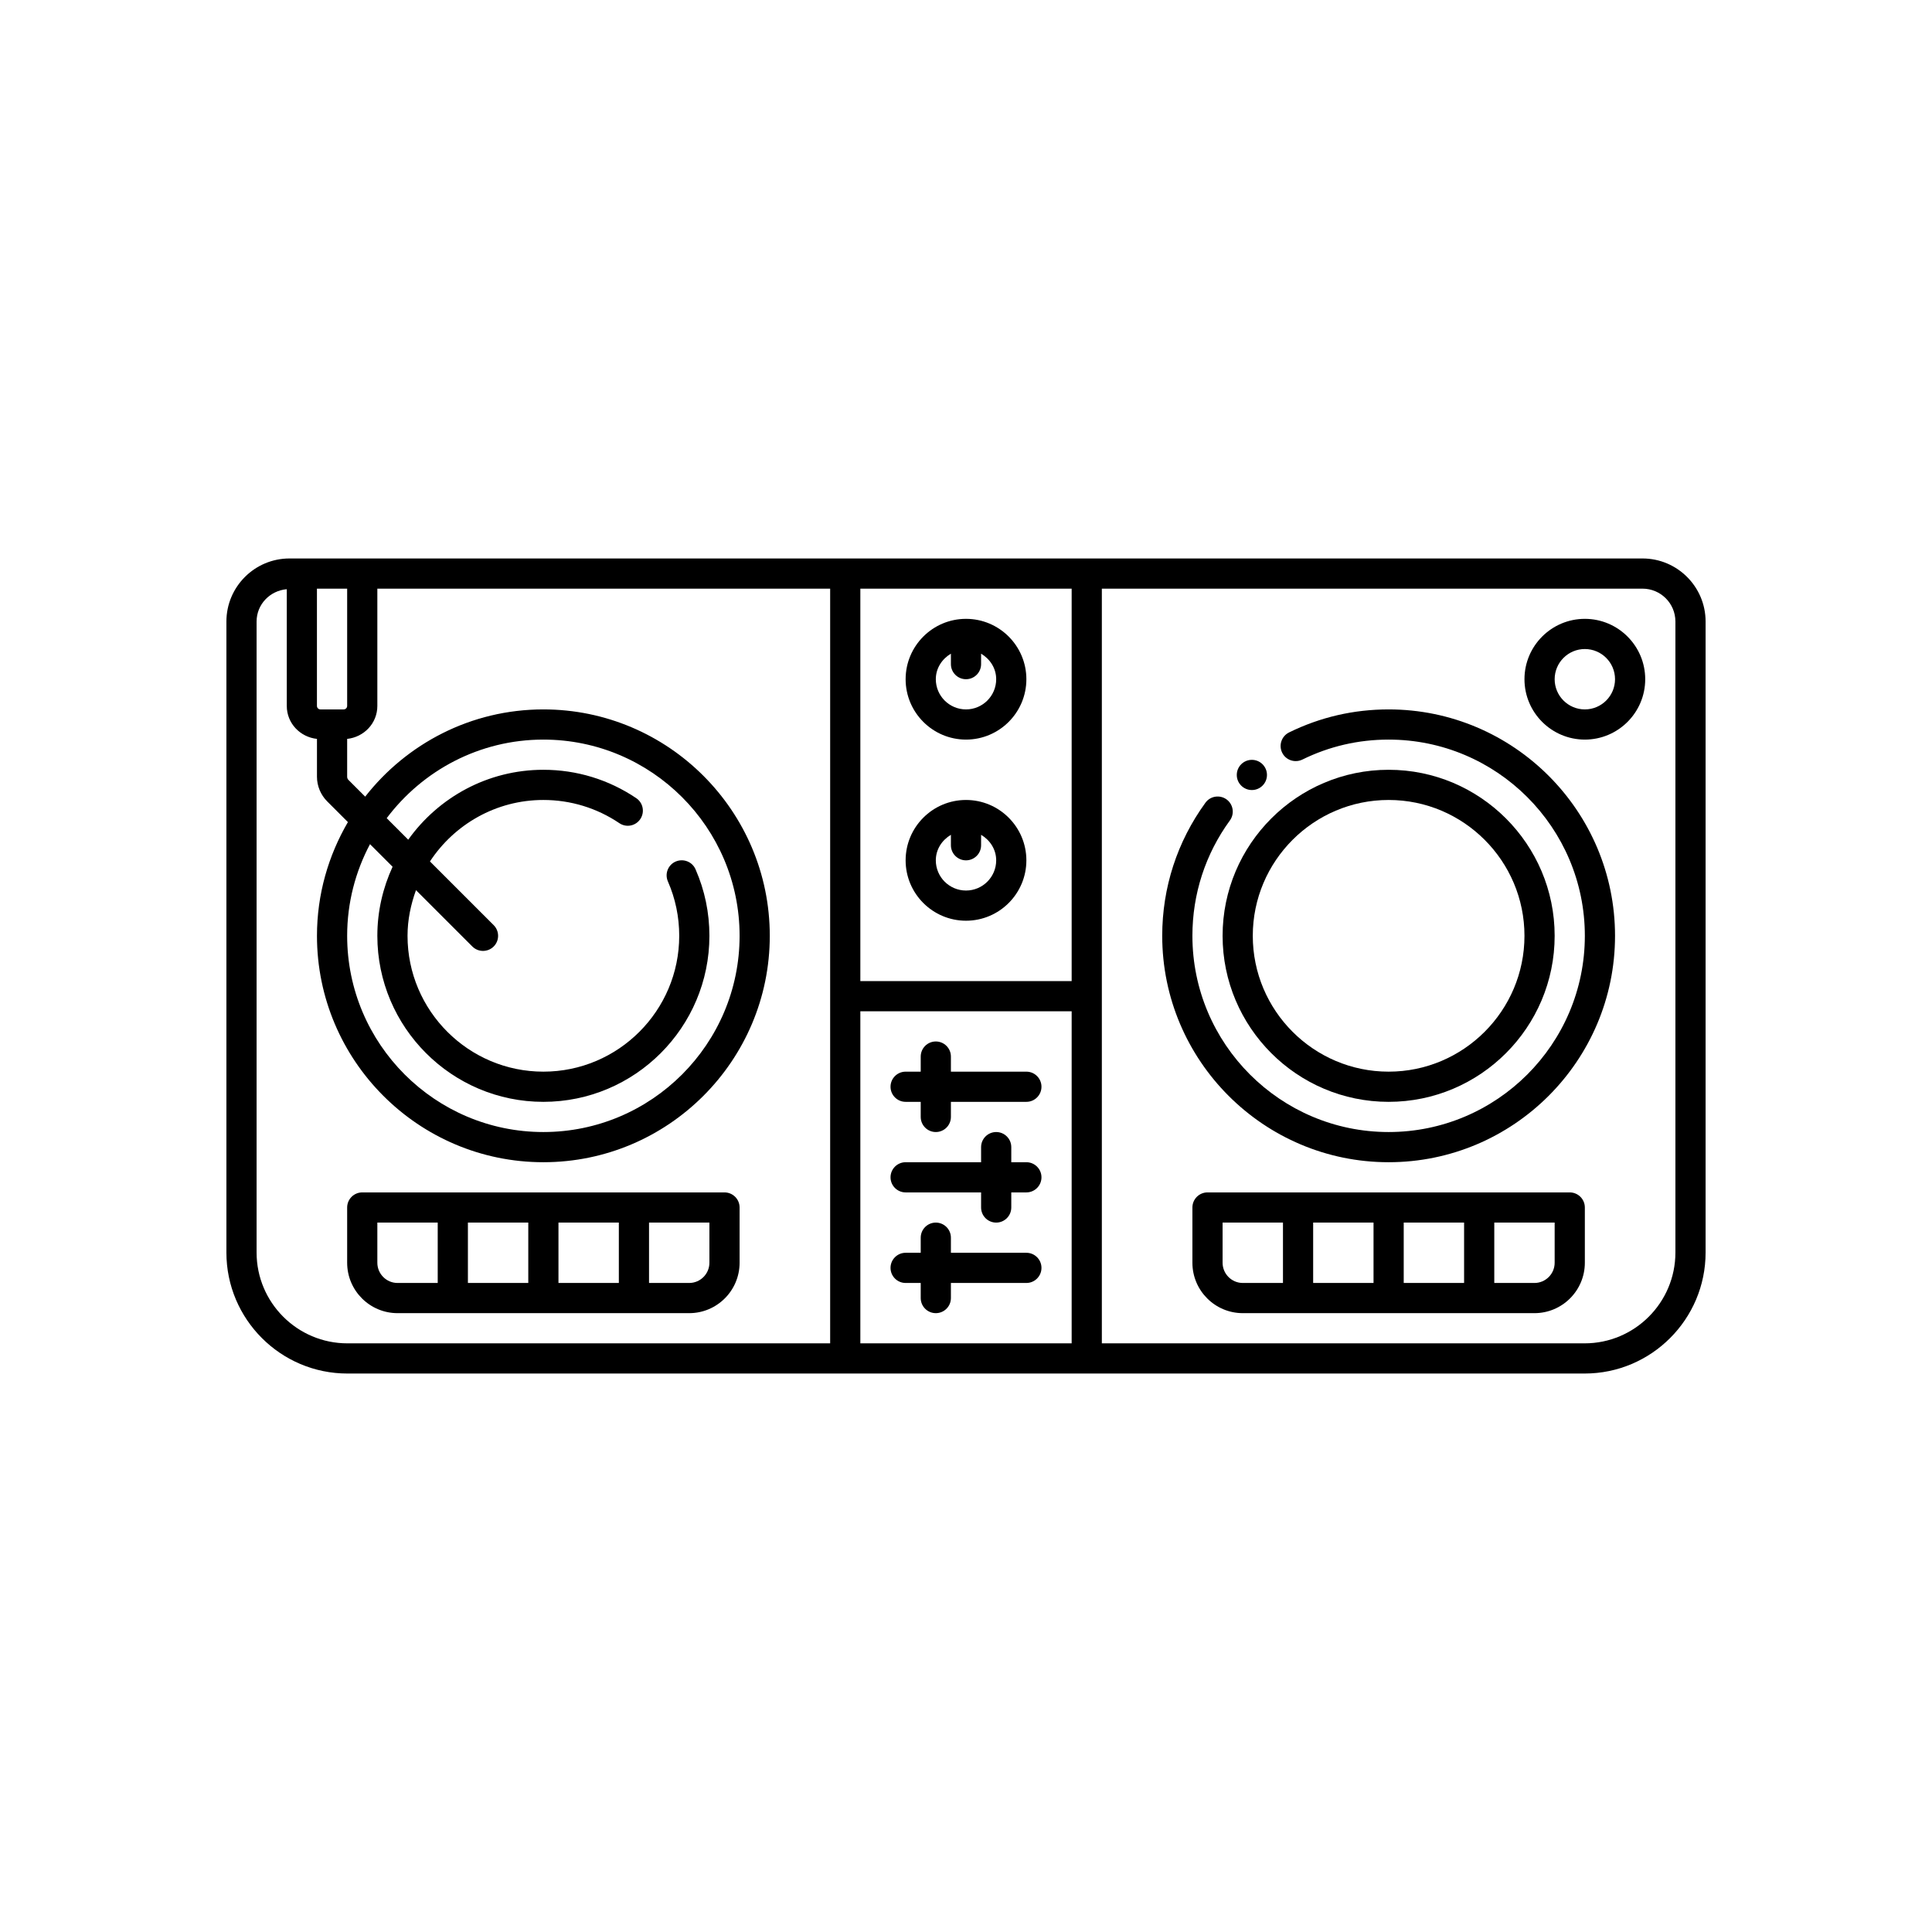 <svg id="Layer_1" enable-background="new 0 0 64 64" height="512" viewBox="0 0 64 64" width="512" xmlns="http://www.w3.org/2000/svg"><circle cx="41.47" cy="25.671" r=".5"/><path d="m54.411 18.5h-18.411-8-16-2-.411c-1.152 0-2.089.938-2.089 2.089v20.903c0 2.21 1.798 4.008 4.007 4.008h16.493 8 16.493c2.209 0 4.007-1.798 4.007-4.008v-20.903c0-1.151-.937-2.089-2.089-2.089zm-18.911 14h-7v-13h7zm-24-13v3.885c0 .063-.051.115-.115.115h-.771c-.063 0-.115-.052-.115-.115v-3.885zm-3 21.992v-20.903c0-.569.443-1.023 1-1.071v3.867c0 .575.442 1.032 1 1.092v1.255c0 .303.123.598.336.812l.689.689c-.647 1.108-1.025 2.393-1.025 3.767 0 4.136 3.364 7.5 7.5 7.5s7.5-3.364 7.5-7.5-3.364-7.5-7.5-7.5c-2.397 0-4.529 1.134-5.903 2.89l-.554-.554c-.027-.027-.043-.065-.043-.104v-1.255c.558-.06 1-.517 1-1.092v-3.885h15v13.5 11.5h-15.993c-1.658 0-3.007-1.35-3.007-3.008zm14.541-12.694c-.11-.254-.404-.367-.659-.258-.253.11-.368.405-.257.658.249.569.375 1.175.375 1.802 0 2.481-2.019 4.5-4.5 4.5s-4.5-2.019-4.5-4.5c0-.533.109-1.038.28-1.513l1.866 1.866c.098.098.226.147.354.147s.256-.049.354-.146c.195-.195.195-.512 0-.707l-2.111-2.111c.805-1.224 2.186-2.036 3.757-2.036.902 0 1.772.266 2.516.768.229.156.54.095.694-.134.155-.229.095-.54-.134-.694-.91-.615-1.973-.94-3.076-.94-1.846 0-3.478.917-4.477 2.316l-.713-.713c1.187-1.577 3.069-2.603 5.19-2.603 3.584 0 6.5 2.916 6.5 6.5s-2.916 6.5-6.5 6.5-6.5-2.916-6.5-6.5c0-1.096.275-2.129.757-3.036l.748.748c-.321.698-.505 1.471-.505 2.288 0 3.032 2.467 5.5 5.5 5.5s5.5-2.468 5.5-5.5c0-.766-.154-1.507-.459-2.202zm5.459 4.702h7v11h-7zm27 7.992c0 1.658-1.349 3.008-3.007 3.008h-15.993v-11.5-13.5h17.911c.601 0 1.089.488 1.089 1.089z"/><path d="m46 23.5c-1.158 0-2.268.257-3.298.763-.248.122-.35.422-.229.67s.421.349.669.229c.893-.439 1.855-.662 2.858-.662 3.584 0 6.5 2.916 6.5 6.5s-2.916 6.5-6.5 6.5-6.5-2.916-6.5-6.5c0-1.384.429-2.705 1.241-3.821.163-.223.113-.536-.11-.698-.223-.161-.537-.114-.699.11-.936 1.287-1.432 2.812-1.432 4.409 0 4.136 3.364 7.5 7.5 7.5s7.5-3.364 7.5-7.5-3.364-7.5-7.5-7.5z"/><path d="m46 36.5c3.033 0 5.5-2.468 5.5-5.5s-2.467-5.5-5.5-5.5-5.5 2.468-5.5 5.5 2.467 5.5 5.5 5.5zm0-10c2.481 0 4.5 2.019 4.5 4.5s-2.019 4.5-4.5 4.5-4.5-2.019-4.5-4.5 2.019-4.5 4.5-4.5z"/><path d="m24 39.5h-3-3-3-3c-.276 0-.5.224-.5.5v1.83c0 .921.749 1.67 1.669 1.67h1.831 3 3 1.831c.92 0 1.669-.749 1.669-1.67v-1.83c0-.276-.224-.5-.5-.5zm-11.5 2.33v-1.33h2v2h-1.331c-.369 0-.669-.301-.669-.67zm3-1.33h2v2h-2zm3 0h2v2h-2zm5 1.33c0 .369-.3.67-.669.67h-1.331v-2h2z"/><path d="m52 39.5h-3-3-3-3c-.276 0-.5.224-.5.5v1.83c0 .921.749 1.67 1.669 1.67h1.831 3 3 1.831c.92 0 1.669-.749 1.669-1.67v-1.83c0-.276-.224-.5-.5-.5zm-11.5 2.33v-1.33h2v2h-1.331c-.369 0-.669-.301-.669-.67zm3-1.33h2v2h-2zm3 0h2v2h-2zm5 1.33c0 .369-.3.67-.669.67h-1.331v-2h2z"/><path d="m52.5 20.5c-1.103 0-2 .897-2 2s.897 2 2 2 2-.897 2-2-.897-2-2-2zm0 3c-.551 0-1-.448-1-1s.449-1 1-1 1 .448 1 1-.449 1-1 1z"/><path d="m32 24.5c1.103 0 2-.897 2-2s-.897-2-2-2-2 .897-2 2 .897 2 2 2zm-.5-2.846v.346c0 .276.224.5.5.5s.5-.224.5-.5v-.346c.293.174.5.481.5.846 0 .552-.449 1-1 1s-1-.448-1-1c0-.366.207-.672.5-.846z"/><path d="m32 30.5c1.103 0 2-.897 2-2s-.897-2-2-2-2 .897-2 2 .897 2 2 2zm-.5-2.846v.346c0 .276.224.5.5.5s.5-.224.5-.5v-.346c.293.174.5.481.5.846 0 .552-.449 1-1 1s-1-.448-1-1c0-.366.207-.672.5-.846z"/><path d="m34 41.5h-2.5v-.5c0-.276-.224-.5-.5-.5s-.5.224-.5.5v.5h-.5c-.276 0-.5.224-.5.5s.224.5.5.5h.5v.5c0 .276.224.5.5.5s.5-.224.5-.5v-.5h2.5c.276 0 .5-.224.5-.5s-.224-.5-.5-.5z"/><path d="m34 38.5h-.5v-.5c0-.276-.224-.5-.5-.5s-.5.224-.5.5v.5h-2.5c-.276 0-.5.224-.5.5s.224.5.5.5h2.5v.5c0 .276.224.5.5.5s.5-.224.5-.5v-.5h.5c.276 0 .5-.224.5-.5s-.224-.5-.5-.5z"/><path d="m34 35.5h-2.5v-.5c0-.276-.224-.5-.5-.5s-.5.224-.5.5v.5h-.5c-.276 0-.5.224-.5.5s.224.5.5.5h.5v.5c0 .276.224.5.5.5s.5-.224.5-.5v-.5h2.5c.276 0 .5-.224.5-.5s-.224-.5-.5-.5z"/></svg>